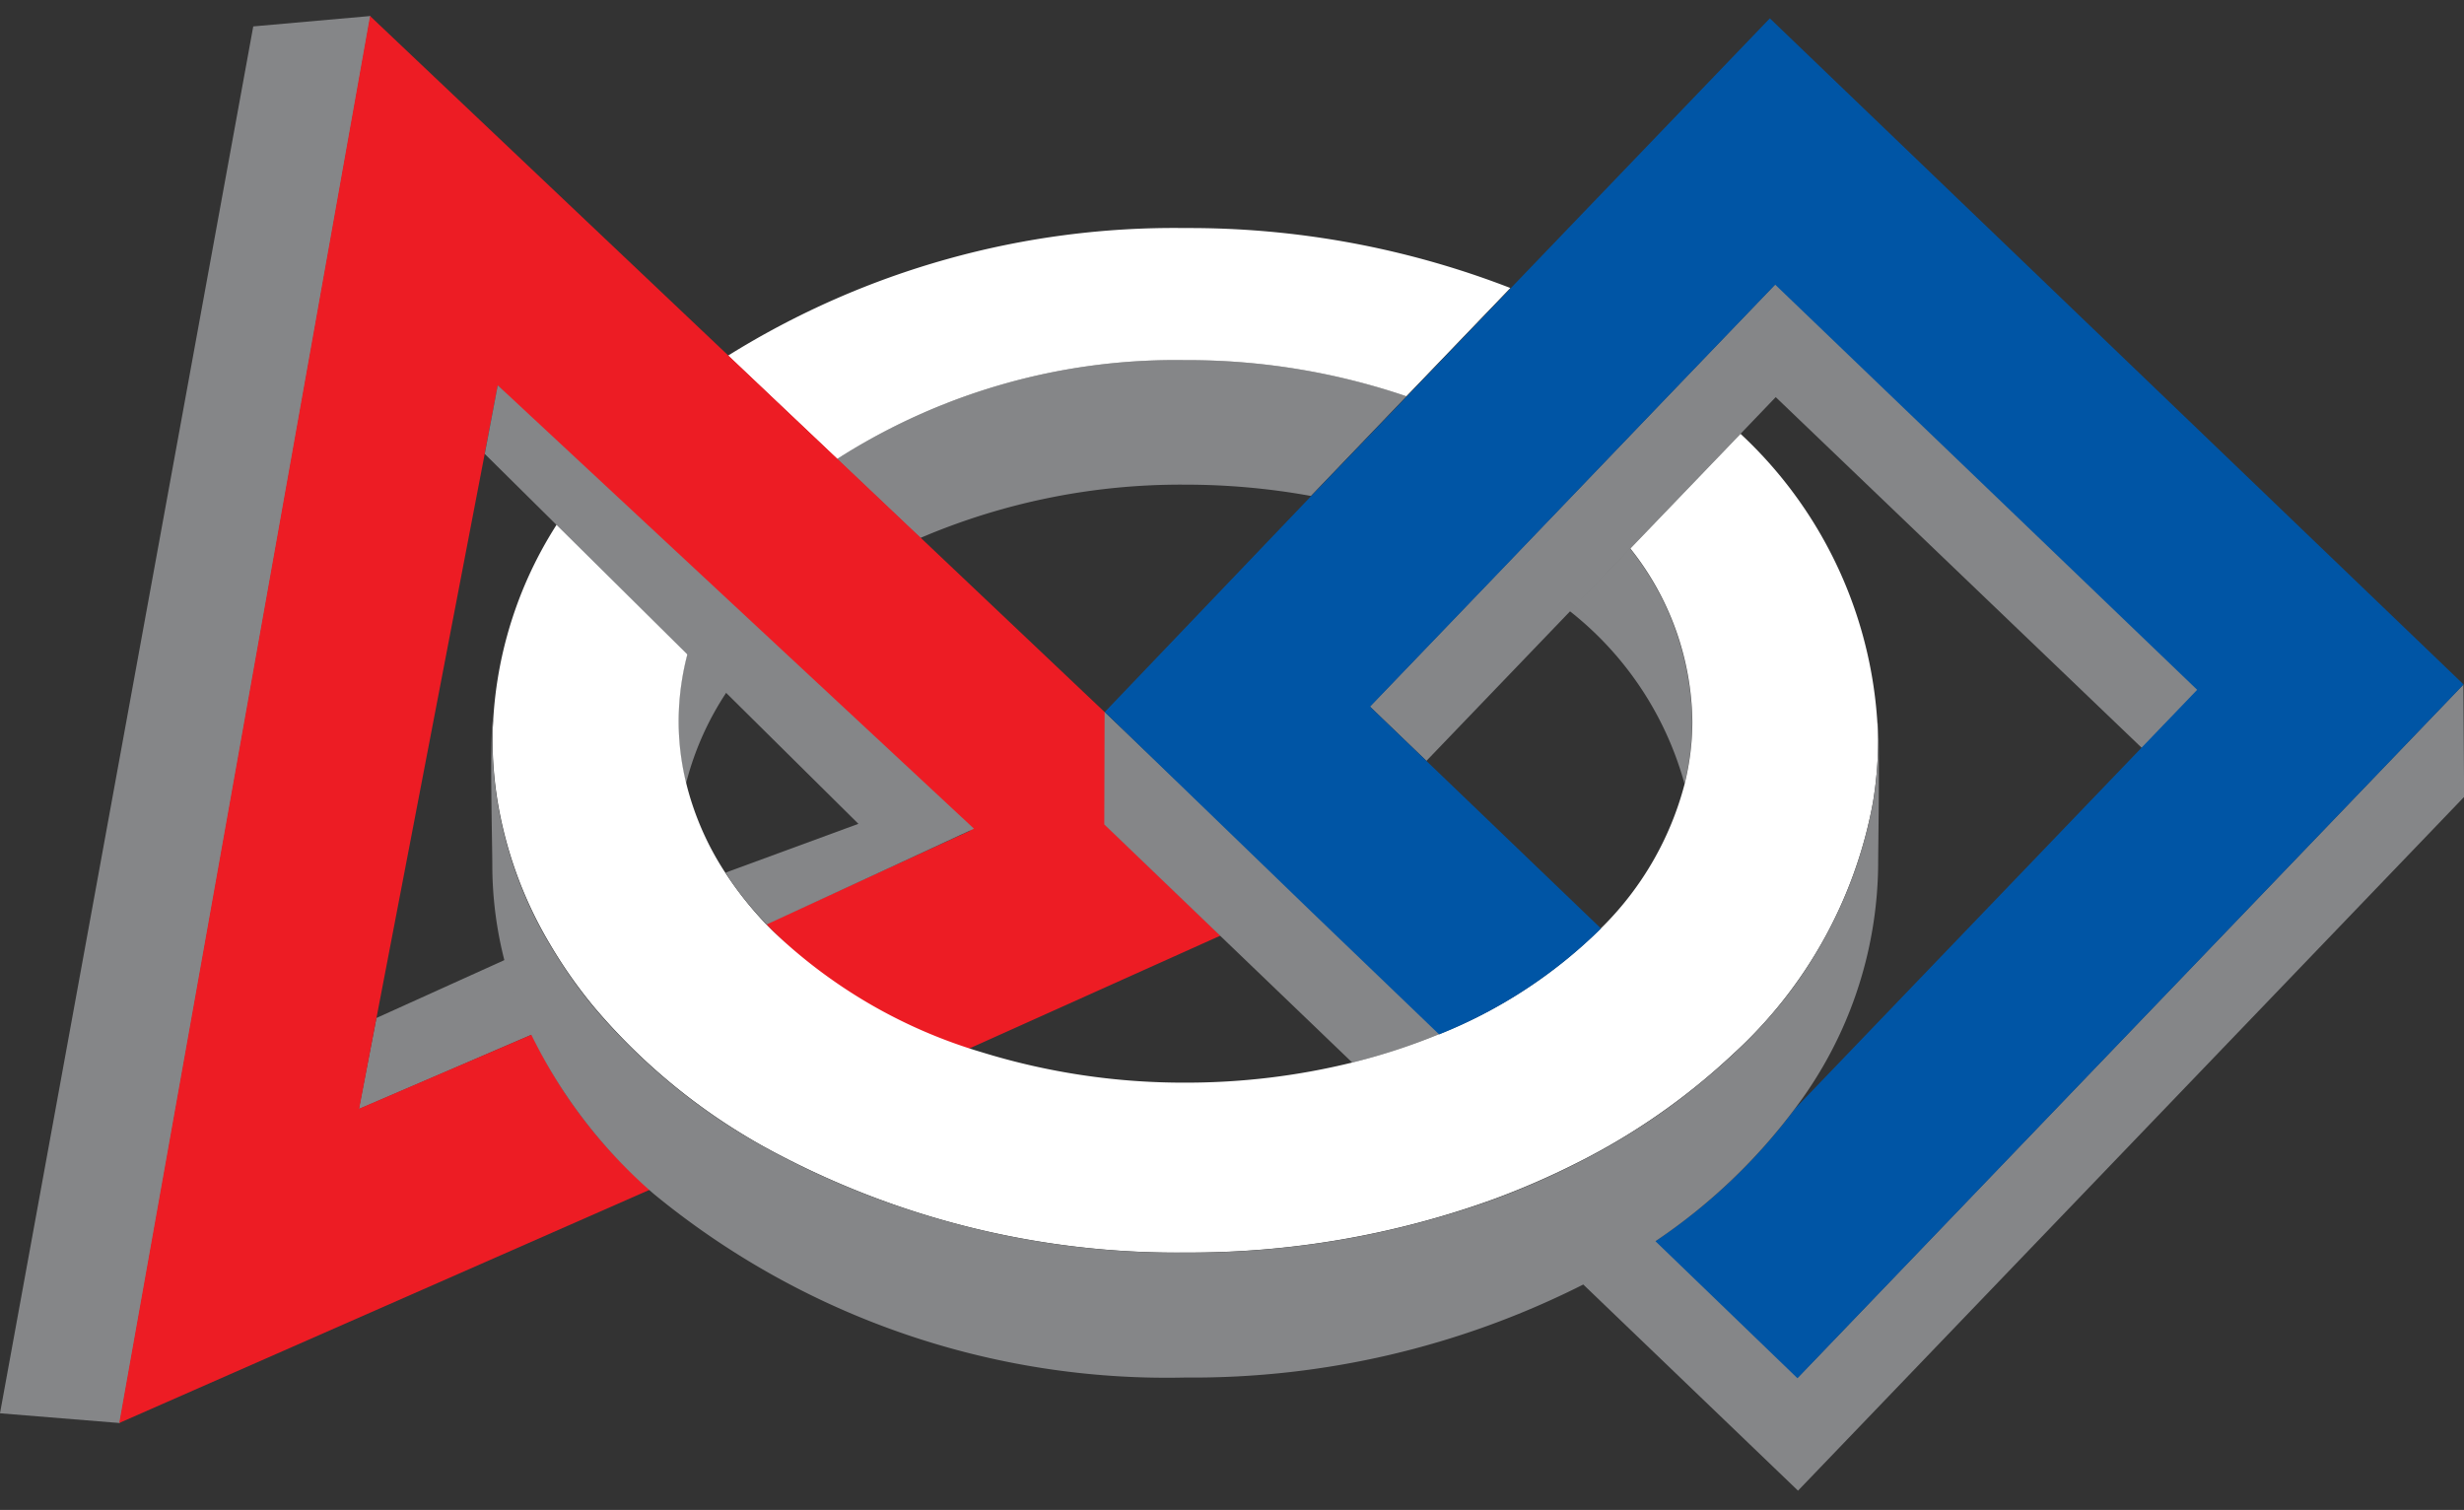 <svg xmlns="http://www.w3.org/2000/svg" width="60.38" height="37" viewBox="0 0 60.38 37">
  <rect x="0" y="0" width="60.38" height="37" fill="#333333" stroke="none"/>
  <g id="Group_664" data-name="Group 664" transform="translate(-37.149 -29.242)">
    
    <g id="Group_661" data-name="Group 661" transform="translate(37.149 29.634)">
      <path id="Path_247" data-name="Path 247" d="M70.921,43.152a17.2,17.2,0,0,1,3.08.277l2.343-2.443a16.628,16.628,0,0,0-5.423-.885,15.365,15.365,0,0,0-8.535,2.423l2.042,1.935A16.23,16.23,0,0,1,70.921,43.152Z" transform="translate(-41.877 -31.668)" fill="#858688"/>
      <path id="Path_248" data-name="Path 248" d="M70.3,39.355a16.628,16.628,0,0,1,5.423.885l2.549-2.653A21.794,21.794,0,0,0,70.3,36.118,20.661,20.661,0,0,0,59.1,39.245l2.673,2.532A15.365,15.365,0,0,1,70.3,39.355Z" transform="translate(-41.26 -30.922)" fill="#fff"/>
      <path id="Path_249" data-name="Path 249" d="M57.789,52.063a7.265,7.265,0,0,1,1.156-2.474l-1.026-1.038a6.532,6.532,0,0,0-.316,1.987A6.362,6.362,0,0,0,57.789,52.063Z" transform="translate(-40.98 -33.251)" fill="#858688"/>
      <path id="Path_250" data-name="Path 250" d="M48.4,59.585l-.432,2.233,4.288-1.846a10.887,10.887,0,0,1-.48-1.914Z" transform="translate(-39.176 -35.032)" fill="#858688"/>
      <path id="Path_251" data-name="Path 251" d="M43.355,29.979,37.149,63.963l2.935.239,6.145-34.478Z" transform="translate(-37.149 -29.724)" fill="#858688"/>
      <path id="Path_252" data-name="Path 252" d="M64.9,49.535V46.788L60.39,42.515,58.348,40.58l-2.673-2.532-8.783-8.323L40.746,64.2l13.006-5.718a11.563,11.563,0,0,1-2.894-3.8L46.624,56.5l.424-2.223,2.744-14.3.229-1.2,2.266,2.28L55.2,43.994l1.251,1.261L61.6,49.686,56.6,51.976a11.786,11.786,0,0,0,4.9,3.082l6.231-2.8Z" transform="translate(-37.823 -29.724)" fill="#ed1c24"/>
      <path id="Path_253" data-name="Path 253" d="M89.632,42.116A10.556,10.556,0,0,1,93,49.628a9.394,9.394,0,0,1-.128,1.525A9.437,9.437,0,0,1,93,52.681a10.031,10.031,0,0,1-2.028,5.953l8.47-8.821-8.952-8.6Z" transform="translate(-46.981 -31.877)" fill="none"/>
      <path id="Path_254" data-name="Path 254" d="M83.69,47.669l-3.5,3.65,4.271,4.1A7.68,7.68,0,0,0,86.489,51.9,8.078,8.078,0,0,0,83.69,47.669Z" transform="translate(-45.211 -33.086)" fill="none"/>
      <path id="Path_255" data-name="Path 255" d="M87.292,51.543a6.4,6.4,0,0,0,.188-1.525,6.954,6.954,0,0,0-1.527-4.243l-1.479,1.533A8.118,8.118,0,0,1,87.292,51.543Z" transform="translate(-46.014 -32.731)" fill="#858688"/>
      <path id="Path_256" data-name="Path 256" d="M90.145,66.857l-3.507-3.369a17.4,17.4,0,0,1-1.787,1.065l5.294,5.082,16.323-17-.018-2.754Z" transform="translate(-46.085 -33.5)" fill="#858688"/>
      <path id="Path_257" data-name="Path 257" d="M75.551,55.594l-2.888-2.773-2.209-2.111-.008,2.756,3.107,2.984L76.522,59.3a15.041,15.041,0,0,0,2.155-.707Z" transform="translate(-43.386 -33.656)" fill="#858688"/>
      <path id="Path_258" data-name="Path 258" d="M88.4,37.8l-2.324,2.419L83.514,42.89l-1.748,1.819-3.311,3.448,1.387,1.332,3.523-3.669,1.473-1.534,2.7-2.81.863-.9,8.976,8.6,1.389-1.441Z" transform="translate(-44.887 -31.237)" fill="#858688"/>
      <path id="Path_259" data-name="Path 259" d="M82.581,42.323l-2.7,2.81A6.923,6.923,0,0,1,81.4,49.371a6.4,6.4,0,0,1-.188,1.525,7.68,7.68,0,0,1-2.032,3.524,11.869,11.869,0,0,1-3.955,2.6,15.041,15.041,0,0,1-2.155.707,17.008,17.008,0,0,1-4.091.494,16.723,16.723,0,0,1-4.965-.737,12.55,12.55,0,0,1-5.147-2.978,8.7,8.7,0,0,1-1.221-1.516,7.124,7.124,0,0,1-.9-2.1,6.362,6.362,0,0,1-.187-1.525,6.532,6.532,0,0,1,.316-1.987l-3.1-3.137a9.925,9.925,0,0,0-1.776,5.588,9.485,9.485,0,0,0,.129,1.525,10.047,10.047,0,0,0,1.268,3.455,11.725,11.725,0,0,0,1.1,1.568,14.936,14.936,0,0,0,4.145,3.407,21,21,0,0,0,10.338,2.6,21.912,21.912,0,0,0,7.574-1.317,19.109,19.109,0,0,0,1.991-.866A16.134,16.134,0,0,0,82.4,57.517a11.047,11.047,0,0,0,3.424-6.156,9.393,9.393,0,0,0,.128-1.525A10.556,10.556,0,0,0,82.581,42.323Z" transform="translate(-39.929 -32.084)" fill="#fff"/>
      <path id="Path_260" data-name="Path 260" d="M75.538,51.7l3.116,2.992a11.969,11.969,0,0,0,3.966-2.595l-4.271-4.1L76.961,46.66l3.294-3.429L82,41.411l2.564-2.672,2.325-2.419,10.34,9.928-1.388,1.445-8.47,8.822a13.933,13.933,0,0,1-3.418,3.243l3.481,3.359,16.324-17-17-16.323-6.367,6.631-2.548,2.654L75.5,41.519l-5.039,5.273Z" transform="translate(-43.388 -29.737)" fill="#0055a5"/>
      <path id="Path_261" data-name="Path 261" d="M73.157,53.333" transform="translate(-43.894 -34.147)" fill="#0055a5"/>
      <g id="Group_660" data-name="Group 660" transform="translate(11.879 9.049)">
        <path id="Path_262" data-name="Path 262" d="M57.669,52.8l.091.15a8.736,8.736,0,0,0,.916,1.121l5.078-2.347L52.084,40.859l-.318,1.681,9.156,9.065Z" transform="translate(-51.766 -40.859)" fill="#858688"/>
      </g>
      <path id="Path_263" data-name="Path 263" d="M85.947,51.449a9.394,9.394,0,0,1-.128,1.525A11.047,11.047,0,0,1,82.4,59.131a16.134,16.134,0,0,1-3.863,2.692,19.108,19.108,0,0,1-1.991.866A21.912,21.912,0,0,1,68.967,64a21,21,0,0,1-10.338-2.6A14.936,14.936,0,0,1,54.485,58a11.725,11.725,0,0,1-1.1-1.568,10.047,10.047,0,0,1-1.268-3.455,9.485,9.485,0,0,1-.129-1.525c0-.163.012-.323.02-.483,0-.009,0-.021-.006-.028-.083.5-.015,3.047-.015,3.564a9.413,9.413,0,0,0,.312,2.393,9.941,9.941,0,0,0,.644,1.763,12.258,12.258,0,0,0,3,3.9,19.8,19.8,0,0,0,13.025,4.5,21.236,21.236,0,0,0,9.75-2.278A17.332,17.332,0,0,0,80.5,63.713a14,14,0,0,0,3.42-3.259A10.031,10.031,0,0,0,85.947,54.5c0-.454.04-2.609,0-3.464C85.935,50.92,85.947,51.3,85.947,51.449Z" transform="translate(-39.923 -33.698)" fill="#858688"/>
    </g>
    
    
  </g>
</svg>